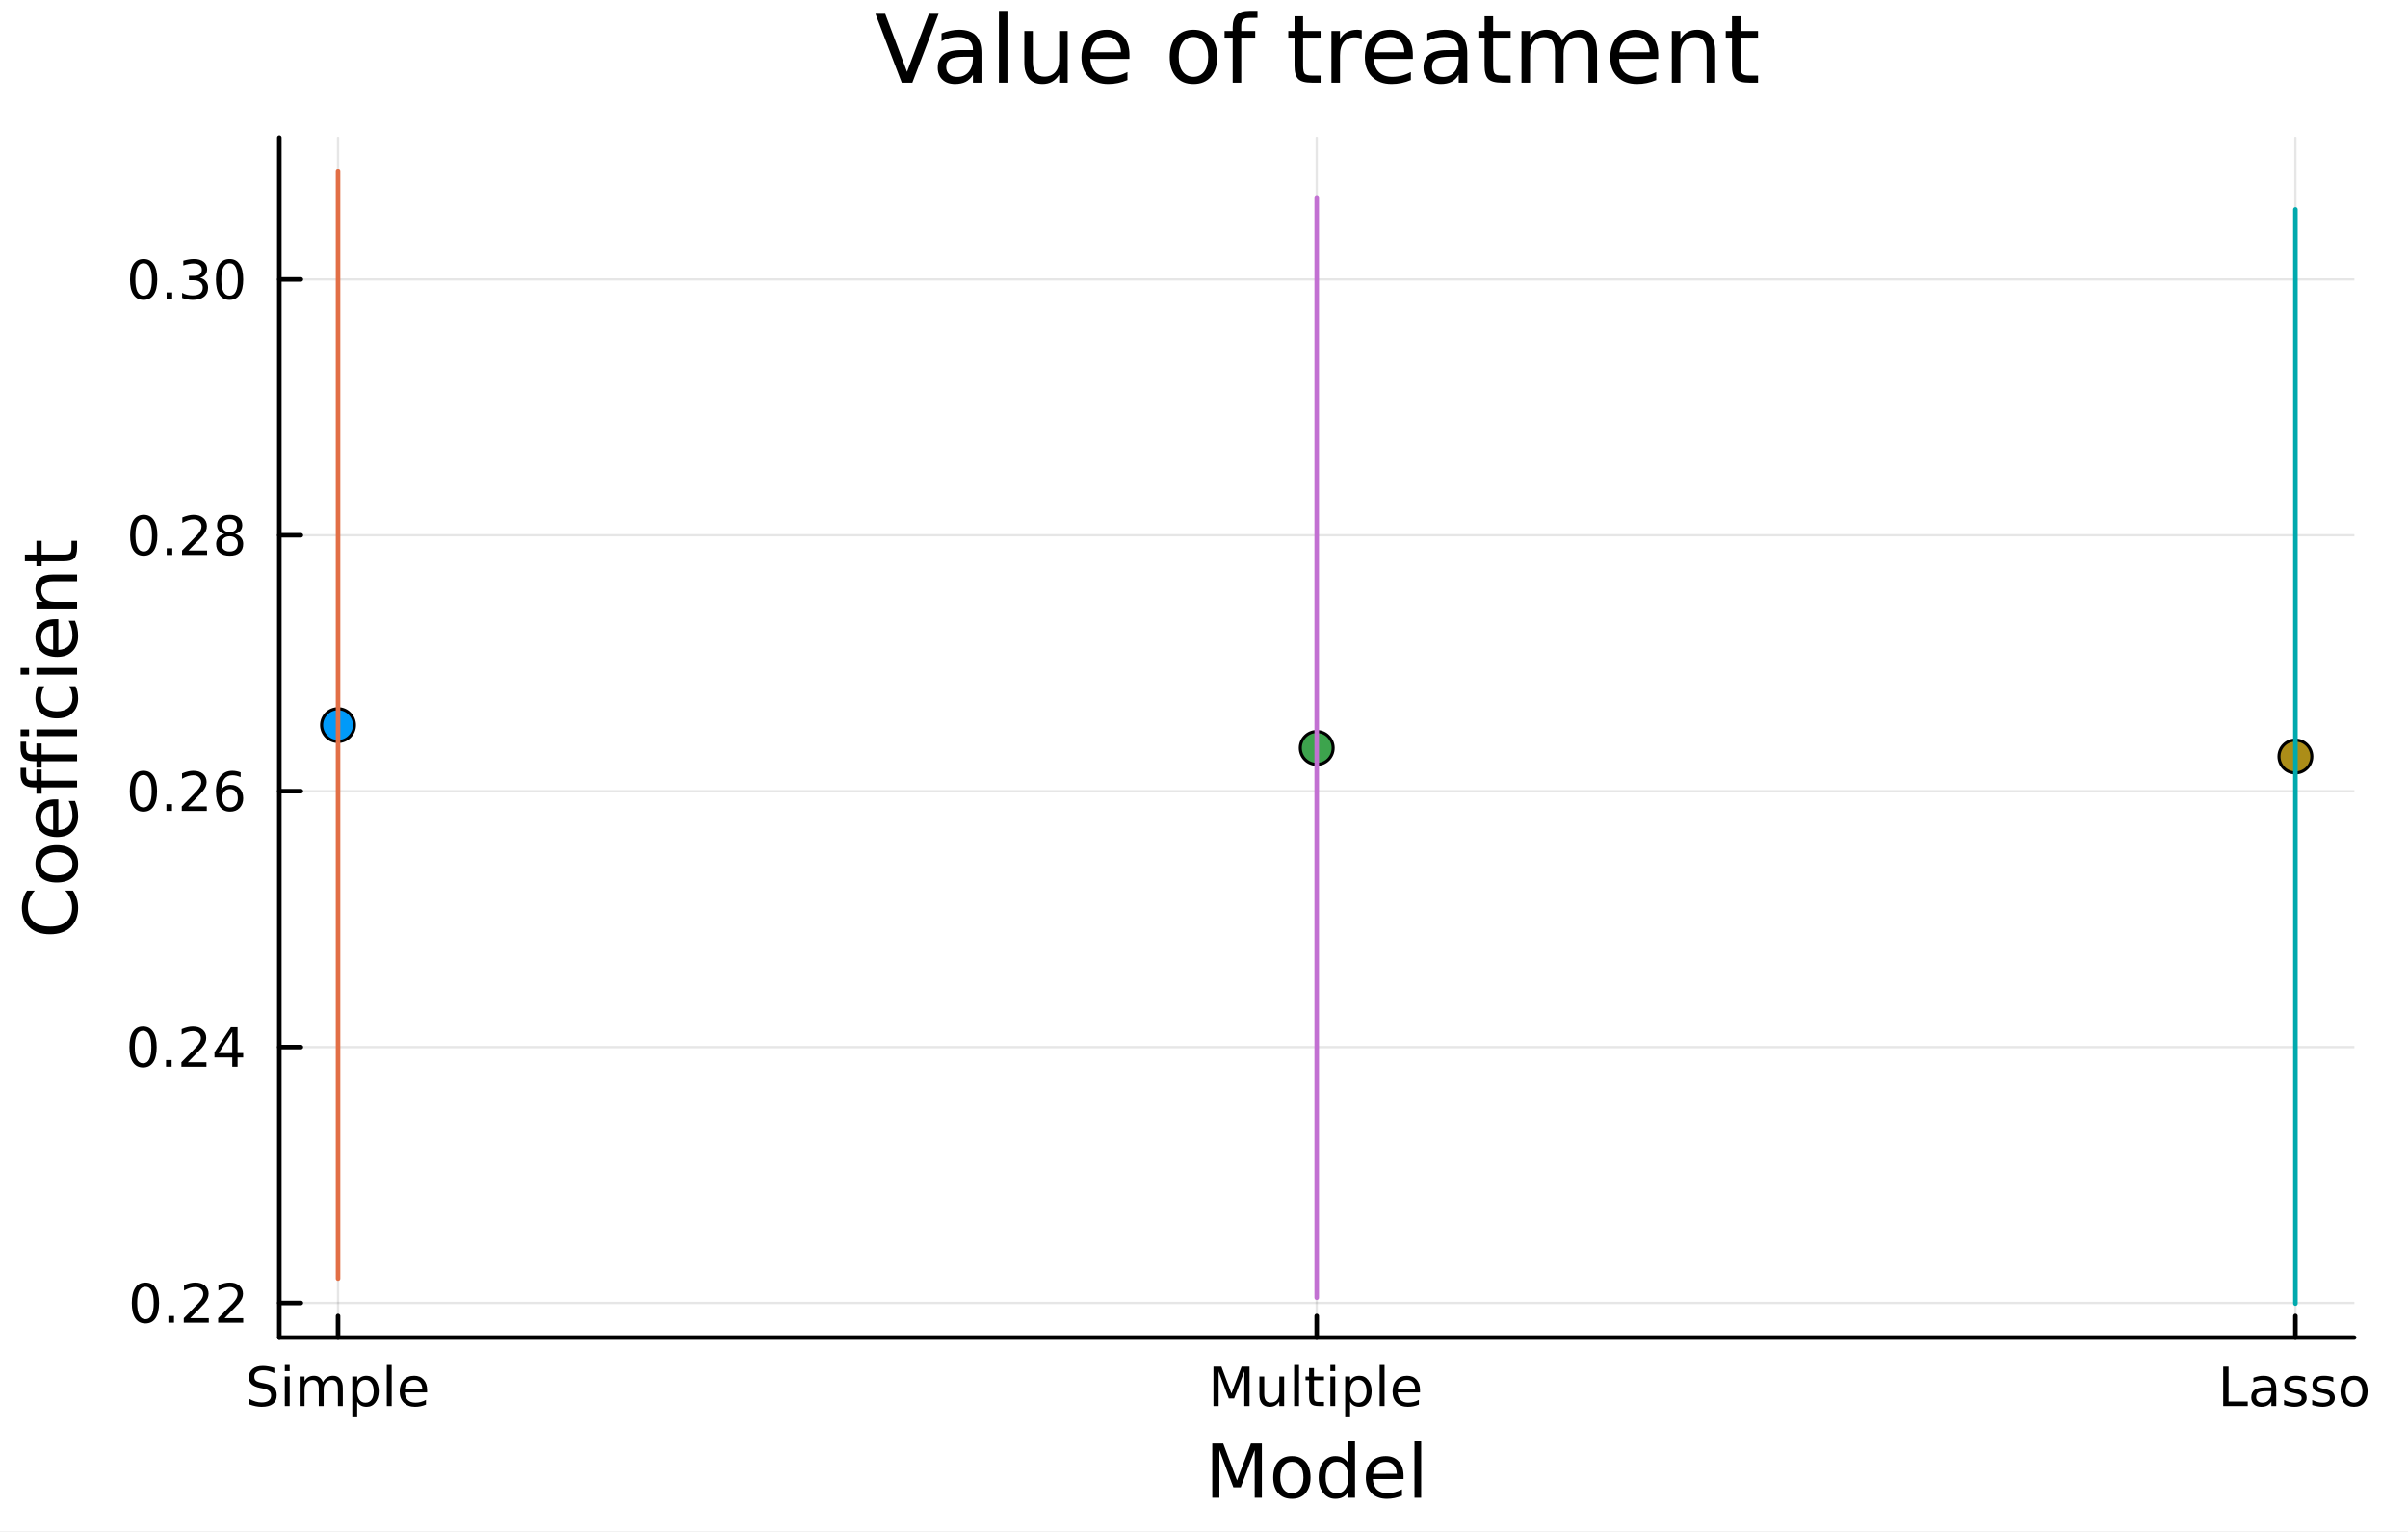 <?xml version="1.0" encoding="utf-8"?>
<svg xmlns="http://www.w3.org/2000/svg" xmlns:xlink="http://www.w3.org/1999/xlink" width="528" height="336" viewBox="0 0 2112 1344">
<rect x="0" y="0" width="2112" height="1344" fill="#333333" stroke="none"/>
<defs>
  <clipPath id="clip690">
    <rect x="0" y="0" width="2112" height="1344"/>
  </clipPath>
</defs>
<path clip-path="url(#clip690)" d="M0 1344 L2112 1344 L2112 0 L0 0  Z" fill="#ffffff" fill-rule="evenodd" fill-opacity="1"/>
<defs>
  <clipPath id="clip691">
    <rect x="422" y="0" width="1479" height="1344"/>
  </clipPath>
</defs>
<path clip-path="url(#clip690)" d="M244.988 1173.47 L2064.76 1173.47 L2064.76 120.723 L244.988 120.723  Z" fill="#ffffff" fill-rule="evenodd" fill-opacity="1"/>
<defs>
  <clipPath id="clip692">
    <rect x="244" y="120" width="1821" height="1054"/>
  </clipPath>
</defs>
<polyline clip-path="url(#clip692)" style="stroke:#000000; stroke-linecap:round; stroke-linejoin:round; stroke-width:2; stroke-opacity:0.1; fill:none" points="296.491,1173.47 296.491,120.723 "/>
<polyline clip-path="url(#clip692)" style="stroke:#000000; stroke-linecap:round; stroke-linejoin:round; stroke-width:2; stroke-opacity:0.1; fill:none" points="1154.87,1173.47 1154.87,120.723 "/>
<polyline clip-path="url(#clip692)" style="stroke:#000000; stroke-linecap:round; stroke-linejoin:round; stroke-width:2; stroke-opacity:0.1; fill:none" points="2013.25,1173.47 2013.25,120.723 "/>
<polyline clip-path="url(#clip690)" style="stroke:#000000; stroke-linecap:round; stroke-linejoin:round; stroke-width:4; stroke-opacity:1; fill:none" points="244.988,1173.47 2064.76,1173.47 "/>
<polyline clip-path="url(#clip690)" style="stroke:#000000; stroke-linecap:round; stroke-linejoin:round; stroke-width:4; stroke-opacity:1; fill:none" points="296.491,1173.47 296.491,1154.57 "/>
<polyline clip-path="url(#clip690)" style="stroke:#000000; stroke-linecap:round; stroke-linejoin:round; stroke-width:4; stroke-opacity:1; fill:none" points="1154.87,1173.47 1154.87,1154.57 "/>
<polyline clip-path="url(#clip690)" style="stroke:#000000; stroke-linecap:round; stroke-linejoin:round; stroke-width:4; stroke-opacity:1; fill:none" points="2013.25,1173.47 2013.25,1154.57 "/>
<path clip-path="url(#clip690)" d="M240.623 1200.14 L240.623 1204.7 Q237.961 1203.43 235.6 1202.8 Q233.239 1202.18 231.04 1202.18 Q227.221 1202.18 225.137 1203.66 Q223.077 1205.14 223.077 1207.87 Q223.077 1210.16 224.443 1211.34 Q225.832 1212.5 229.674 1213.22 L232.498 1213.8 Q237.73 1214.79 240.207 1217.32 Q242.707 1219.82 242.707 1224.03 Q242.707 1229.05 239.327 1231.65 Q235.97 1234.24 229.466 1234.24 Q227.012 1234.24 224.234 1233.68 Q221.48 1233.13 218.517 1232.04 L218.517 1227.22 Q221.364 1228.82 224.096 1229.63 Q226.827 1230.44 229.466 1230.44 Q233.471 1230.44 235.646 1228.87 Q237.822 1227.29 237.822 1224.38 Q237.822 1221.83 236.248 1220.4 Q234.697 1218.96 231.133 1218.24 L228.285 1217.69 Q223.054 1216.65 220.716 1214.42 Q218.378 1212.2 218.378 1208.24 Q218.378 1203.66 221.596 1201.02 Q224.836 1198.38 230.508 1198.38 Q232.938 1198.38 235.461 1198.82 Q237.984 1199.26 240.623 1200.14 Z" fill="#000000" fill-rule="nonzero" fill-opacity="1" /><path clip-path="url(#clip690)" d="M249.813 1207.64 L254.072 1207.64 L254.072 1233.57 L249.813 1233.57 L249.813 1207.64 M249.813 1197.55 L254.072 1197.55 L254.072 1202.94 L249.813 1202.94 L249.813 1197.55 Z" fill="#000000" fill-rule="nonzero" fill-opacity="1" /><path clip-path="url(#clip690)" d="M283.169 1212.62 Q284.767 1209.75 286.989 1208.38 Q289.211 1207.02 292.22 1207.02 Q296.271 1207.02 298.47 1209.86 Q300.669 1212.69 300.669 1217.92 L300.669 1233.57 L296.387 1233.57 L296.387 1218.06 Q296.387 1214.33 295.067 1212.53 Q293.748 1210.72 291.04 1210.72 Q287.729 1210.72 285.808 1212.92 Q283.887 1215.12 283.887 1218.91 L283.887 1233.57 L279.605 1233.57 L279.605 1218.06 Q279.605 1214.31 278.285 1212.53 Q276.966 1210.72 274.211 1210.72 Q270.947 1210.72 269.026 1212.94 Q267.105 1215.14 267.105 1218.91 L267.105 1233.57 L262.822 1233.57 L262.822 1207.64 L267.105 1207.64 L267.105 1211.67 Q268.563 1209.28 270.6 1208.15 Q272.637 1207.02 275.438 1207.02 Q278.262 1207.02 280.23 1208.45 Q282.22 1209.89 283.169 1212.62 Z" fill="#000000" fill-rule="nonzero" fill-opacity="1" /><path clip-path="url(#clip690)" d="M313.285 1229.68 L313.285 1243.43 L309.003 1243.43 L309.003 1207.64 L313.285 1207.64 L313.285 1211.58 Q314.627 1209.26 316.665 1208.15 Q318.725 1207.02 321.572 1207.02 Q326.294 1207.02 329.234 1210.77 Q332.197 1214.52 332.197 1220.63 Q332.197 1226.74 329.234 1230.49 Q326.294 1234.24 321.572 1234.24 Q318.725 1234.24 316.665 1233.13 Q314.627 1231.99 313.285 1229.68 M327.776 1220.63 Q327.776 1215.93 325.831 1213.27 Q323.91 1210.58 320.53 1210.58 Q317.151 1210.58 315.206 1213.27 Q313.285 1215.93 313.285 1220.63 Q313.285 1225.33 315.206 1228.01 Q317.151 1230.67 320.53 1230.67 Q323.91 1230.67 325.831 1228.01 Q327.776 1225.33 327.776 1220.63 Z" fill="#000000" fill-rule="nonzero" fill-opacity="1" /><path clip-path="url(#clip690)" d="M339.257 1197.55 L343.516 1197.55 L343.516 1233.57 L339.257 1233.57 L339.257 1197.55 Z" fill="#000000" fill-rule="nonzero" fill-opacity="1" /><path clip-path="url(#clip690)" d="M374.604 1219.54 L374.604 1221.62 L355.021 1221.62 Q355.299 1226.02 357.66 1228.34 Q360.044 1230.63 364.28 1230.63 Q366.734 1230.63 369.025 1230.03 Q371.34 1229.42 373.609 1228.22 L373.609 1232.25 Q371.317 1233.22 368.91 1233.73 Q366.502 1234.24 364.025 1234.24 Q357.822 1234.24 354.187 1230.63 Q350.576 1227.02 350.576 1220.86 Q350.576 1214.49 354.002 1210.77 Q357.451 1207.02 363.285 1207.02 Q368.516 1207.02 371.548 1210.4 Q374.604 1213.75 374.604 1219.54 M370.345 1218.29 Q370.298 1214.79 368.377 1212.71 Q366.479 1210.63 363.331 1210.63 Q359.766 1210.63 357.613 1212.64 Q355.484 1214.65 355.16 1218.31 L370.345 1218.29 Z" fill="#000000" fill-rule="nonzero" fill-opacity="1" /><path clip-path="url(#clip690)" d="M1064.31 1199.01 L1071.27 1199.01 L1080.09 1222.53 L1088.96 1199.01 L1095.93 1199.01 L1095.93 1233.57 L1091.37 1233.57 L1091.37 1203.22 L1082.45 1226.92 L1077.75 1226.92 L1068.84 1203.22 L1068.84 1233.57 L1064.31 1233.57 L1064.31 1199.01 Z" fill="#000000" fill-rule="nonzero" fill-opacity="1" /><path clip-path="url(#clip690)" d="M1104.58 1223.34 L1104.58 1207.64 L1108.84 1207.64 L1108.84 1223.17 Q1108.84 1226.85 1110.28 1228.71 Q1111.71 1230.53 1114.58 1230.53 Q1118.03 1230.53 1120.02 1228.34 Q1122.04 1226.14 1122.04 1222.34 L1122.04 1207.64 L1126.3 1207.64 L1126.3 1233.57 L1122.04 1233.57 L1122.04 1229.59 Q1120.49 1231.95 1118.43 1233.1 Q1116.39 1234.24 1113.68 1234.24 Q1109.21 1234.24 1106.9 1231.46 Q1104.58 1228.68 1104.58 1223.34 M1115.3 1207.02 L1115.3 1207.02 Z" fill="#000000" fill-rule="nonzero" fill-opacity="1" /><path clip-path="url(#clip690)" d="M1135.07 1197.55 L1139.33 1197.55 L1139.33 1233.57 L1135.07 1233.57 L1135.07 1197.55 Z" fill="#000000" fill-rule="nonzero" fill-opacity="1" /><path clip-path="url(#clip690)" d="M1152.45 1200.28 L1152.45 1207.64 L1161.23 1207.64 L1161.23 1210.95 L1152.45 1210.95 L1152.45 1225.03 Q1152.45 1228.2 1153.31 1229.1 Q1154.19 1230 1156.85 1230 L1161.23 1230 L1161.23 1233.57 L1156.85 1233.57 Q1151.92 1233.57 1150.05 1231.74 Q1148.17 1229.89 1148.17 1225.03 L1148.17 1210.95 L1145.05 1210.95 L1145.05 1207.64 L1148.17 1207.64 L1148.17 1200.28 L1152.45 1200.28 Z" fill="#000000" fill-rule="nonzero" fill-opacity="1" /><path clip-path="url(#clip690)" d="M1166.83 1207.64 L1171.09 1207.64 L1171.09 1233.57 L1166.83 1233.57 L1166.83 1207.64 M1166.83 1197.55 L1171.09 1197.55 L1171.09 1202.94 L1166.83 1202.94 L1166.83 1197.55 Z" fill="#000000" fill-rule="nonzero" fill-opacity="1" /><path clip-path="url(#clip690)" d="M1184.12 1229.68 L1184.12 1243.43 L1179.84 1243.43 L1179.84 1207.64 L1184.12 1207.64 L1184.12 1211.58 Q1185.46 1209.26 1187.5 1208.15 Q1189.56 1207.02 1192.41 1207.02 Q1197.13 1207.02 1200.07 1210.77 Q1203.03 1214.52 1203.03 1220.63 Q1203.03 1226.74 1200.07 1230.49 Q1197.13 1234.24 1192.41 1234.24 Q1189.56 1234.24 1187.5 1233.13 Q1185.46 1231.99 1184.12 1229.68 M1198.61 1220.63 Q1198.61 1215.93 1196.67 1213.27 Q1194.74 1210.58 1191.36 1210.58 Q1187.99 1210.58 1186.04 1213.27 Q1184.12 1215.93 1184.12 1220.63 Q1184.12 1225.33 1186.04 1228.01 Q1187.99 1230.67 1191.36 1230.67 Q1194.74 1230.67 1196.67 1228.01 Q1198.61 1225.33 1198.61 1220.63 Z" fill="#000000" fill-rule="nonzero" fill-opacity="1" /><path clip-path="url(#clip690)" d="M1210.09 1197.55 L1214.35 1197.55 L1214.35 1233.57 L1210.09 1233.57 L1210.09 1197.55 Z" fill="#000000" fill-rule="nonzero" fill-opacity="1" /><path clip-path="url(#clip690)" d="M1245.44 1219.54 L1245.44 1221.62 L1225.86 1221.62 Q1226.13 1226.02 1228.49 1228.34 Q1230.88 1230.63 1235.11 1230.63 Q1237.57 1230.63 1239.86 1230.03 Q1242.17 1229.42 1244.44 1228.22 L1244.44 1232.25 Q1242.15 1233.22 1239.74 1233.73 Q1237.34 1234.24 1234.86 1234.24 Q1228.66 1234.24 1225.02 1230.63 Q1221.41 1227.02 1221.41 1220.86 Q1221.41 1214.49 1224.84 1210.77 Q1228.29 1207.02 1234.12 1207.02 Q1239.35 1207.02 1242.38 1210.4 Q1245.44 1213.75 1245.44 1219.54 M1241.18 1218.29 Q1241.13 1214.79 1239.21 1212.71 Q1237.31 1210.63 1234.17 1210.63 Q1230.6 1210.63 1228.45 1212.64 Q1226.32 1214.65 1225.99 1218.31 L1241.18 1218.29 Z" fill="#000000" fill-rule="nonzero" fill-opacity="1" /><path clip-path="url(#clip690)" d="M1949.94 1199.01 L1954.62 1199.01 L1954.62 1229.63 L1971.45 1229.63 L1971.45 1233.57 L1949.94 1233.57 L1949.94 1199.01 Z" fill="#000000" fill-rule="nonzero" fill-opacity="1" /><path clip-path="url(#clip690)" d="M1987.95 1220.53 Q1982.79 1220.53 1980.8 1221.71 Q1978.81 1222.9 1978.81 1225.74 Q1978.81 1228.01 1980.29 1229.35 Q1981.79 1230.67 1984.36 1230.67 Q1987.91 1230.67 1990.04 1228.17 Q1992.19 1225.65 1992.19 1221.48 L1992.19 1220.53 L1987.95 1220.53 M1996.45 1218.78 L1996.45 1233.57 L1992.19 1233.57 L1992.19 1229.63 Q1990.73 1231.99 1988.55 1233.13 Q1986.38 1234.24 1983.23 1234.24 Q1979.25 1234.24 1976.89 1232.02 Q1974.55 1229.77 1974.55 1226.02 Q1974.55 1221.65 1977.47 1219.42 Q1980.41 1217.2 1986.22 1217.2 L1992.19 1217.2 L1992.19 1216.78 Q1992.19 1213.84 1990.24 1212.25 Q1988.32 1210.63 1984.83 1210.63 Q1982.61 1210.63 1980.5 1211.16 Q1978.39 1211.69 1976.45 1212.76 L1976.45 1208.82 Q1978.79 1207.92 1980.98 1207.48 Q1983.18 1207.02 1985.27 1207.02 Q1990.89 1207.02 1993.67 1209.93 Q1996.45 1212.85 1996.45 1218.78 Z" fill="#000000" fill-rule="nonzero" fill-opacity="1" /><path clip-path="url(#clip690)" d="M2021.75 1208.4 L2021.75 1212.43 Q2019.94 1211.51 2018 1211.04 Q2016.05 1210.58 2013.97 1210.58 Q2010.8 1210.58 2009.2 1211.55 Q2007.63 1212.53 2007.63 1214.47 Q2007.63 1215.95 2008.76 1216.81 Q2009.9 1217.64 2013.32 1218.4 L2014.78 1218.73 Q2019.32 1219.7 2021.22 1221.48 Q2023.14 1223.24 2023.14 1226.41 Q2023.14 1230.03 2020.27 1232.13 Q2017.42 1234.24 2012.42 1234.24 Q2010.34 1234.24 2008.07 1233.82 Q2005.82 1233.43 2003.32 1232.62 L2003.32 1228.22 Q2005.68 1229.45 2007.98 1230.07 Q2010.27 1230.67 2012.51 1230.67 Q2015.52 1230.67 2017.14 1229.65 Q2018.76 1228.61 2018.76 1226.74 Q2018.76 1225 2017.58 1224.08 Q2016.42 1223.15 2012.47 1222.29 L2010.98 1221.95 Q2007.03 1221.11 2005.27 1219.4 Q2003.51 1217.66 2003.51 1214.65 Q2003.51 1211 2006.1 1209.01 Q2008.69 1207.02 2013.46 1207.02 Q2015.82 1207.02 2017.91 1207.36 Q2019.99 1207.71 2021.75 1208.4 Z" fill="#000000" fill-rule="nonzero" fill-opacity="1" /><path clip-path="url(#clip690)" d="M2046.45 1208.4 L2046.45 1212.43 Q2044.64 1211.51 2042.7 1211.04 Q2040.75 1210.58 2038.67 1210.58 Q2035.5 1210.58 2033.9 1211.55 Q2032.33 1212.53 2032.33 1214.47 Q2032.33 1215.95 2033.46 1216.81 Q2034.6 1217.64 2038.02 1218.4 L2039.48 1218.73 Q2044.02 1219.7 2045.91 1221.48 Q2047.84 1223.24 2047.84 1226.41 Q2047.84 1230.03 2044.97 1232.13 Q2042.12 1234.24 2037.12 1234.24 Q2035.04 1234.24 2032.77 1233.82 Q2030.52 1233.43 2028.02 1232.62 L2028.02 1228.22 Q2030.38 1229.45 2032.67 1230.07 Q2034.97 1230.67 2037.21 1230.67 Q2040.22 1230.67 2041.84 1229.65 Q2043.46 1228.61 2043.46 1226.74 Q2043.46 1225 2042.28 1224.08 Q2041.12 1223.15 2037.16 1222.29 L2035.68 1221.95 Q2031.73 1221.11 2029.97 1219.4 Q2028.21 1217.66 2028.21 1214.65 Q2028.21 1211 2030.8 1209.01 Q2033.39 1207.02 2038.16 1207.02 Q2040.52 1207.02 2042.6 1207.36 Q2044.69 1207.71 2046.45 1208.4 Z" fill="#000000" fill-rule="nonzero" fill-opacity="1" /><path clip-path="url(#clip690)" d="M2064.66 1210.63 Q2061.24 1210.63 2059.25 1213.31 Q2057.26 1215.97 2057.26 1220.63 Q2057.26 1225.28 2059.23 1227.96 Q2061.22 1230.63 2064.66 1230.63 Q2068.07 1230.63 2070.06 1227.94 Q2072.05 1225.26 2072.05 1220.63 Q2072.05 1216.02 2070.06 1213.34 Q2068.07 1210.63 2064.66 1210.63 M2064.66 1207.02 Q2070.22 1207.02 2073.39 1210.63 Q2076.56 1214.24 2076.56 1220.63 Q2076.56 1226.99 2073.39 1230.63 Q2070.22 1234.24 2064.66 1234.24 Q2059.09 1234.24 2055.91 1230.63 Q2052.77 1226.99 2052.77 1220.63 Q2052.77 1214.24 2055.91 1210.63 Q2059.09 1207.02 2064.66 1207.02 Z" fill="#000000" fill-rule="nonzero" fill-opacity="1" /><path clip-path="url(#clip690)" d="M1063.27 1266.49 L1072.85 1266.49 L1084.98 1298.83 L1097.17 1266.49 L1106.75 1266.49 L1106.75 1314.01 L1100.48 1314.01 L1100.48 1272.29 L1088.22 1304.88 L1081.76 1304.88 L1069.51 1272.29 L1069.51 1314.01 L1063.27 1314.01 L1063.27 1266.49 Z" fill="#000000" fill-rule="nonzero" fill-opacity="1" /><path clip-path="url(#clip690)" d="M1133.07 1282.47 Q1128.36 1282.47 1125.62 1286.16 Q1122.88 1289.83 1122.88 1296.22 Q1122.88 1302.62 1125.59 1306.31 Q1128.33 1309.97 1133.07 1309.97 Q1137.75 1309.97 1140.49 1306.28 Q1143.22 1302.59 1143.22 1296.22 Q1143.22 1289.89 1140.49 1286.2 Q1137.75 1282.47 1133.07 1282.47 M1133.07 1277.51 Q1140.71 1277.51 1145.07 1282.47 Q1149.43 1287.44 1149.43 1296.22 Q1149.43 1304.98 1145.07 1309.97 Q1140.71 1314.94 1133.07 1314.94 Q1125.4 1314.94 1121.04 1309.97 Q1116.71 1304.98 1116.71 1296.22 Q1116.71 1287.44 1121.04 1282.47 Q1125.4 1277.51 1133.07 1277.51 Z" fill="#000000" fill-rule="nonzero" fill-opacity="1" /><path clip-path="url(#clip690)" d="M1182.59 1283.78 L1182.59 1264.49 L1188.45 1264.49 L1188.45 1314.01 L1182.59 1314.01 L1182.59 1308.67 Q1180.75 1311.85 1177.92 1313.41 Q1175.11 1314.94 1171.17 1314.94 Q1164.71 1314.94 1160.63 1309.78 Q1156.59 1304.63 1156.59 1296.22 Q1156.59 1287.82 1160.63 1282.66 Q1164.71 1277.51 1171.17 1277.51 Q1175.11 1277.51 1177.92 1279.07 Q1180.75 1280.59 1182.59 1283.78 M1162.64 1296.22 Q1162.64 1302.68 1165.28 1306.38 Q1167.95 1310.04 1172.6 1310.04 Q1177.25 1310.04 1179.92 1306.38 Q1182.59 1302.68 1182.59 1296.22 Q1182.59 1289.76 1179.92 1286.1 Q1177.25 1282.41 1172.6 1282.41 Q1167.95 1282.41 1165.28 1286.1 Q1162.64 1289.76 1162.64 1296.22 Z" fill="#000000" fill-rule="nonzero" fill-opacity="1" /><path clip-path="url(#clip690)" d="M1231.01 1294.73 L1231.01 1297.59 L1204.08 1297.59 Q1204.46 1303.64 1207.71 1306.82 Q1210.99 1309.97 1216.81 1309.97 Q1220.18 1309.97 1223.34 1309.14 Q1226.52 1308.32 1229.64 1306.66 L1229.64 1312.2 Q1226.49 1313.54 1223.18 1314.24 Q1219.87 1314.94 1216.46 1314.94 Q1207.93 1314.94 1202.93 1309.97 Q1197.97 1305.01 1197.97 1296.54 Q1197.97 1287.79 1202.68 1282.66 Q1207.42 1277.51 1215.44 1277.51 Q1222.63 1277.51 1226.8 1282.15 Q1231.01 1286.77 1231.01 1294.73 M1225.15 1293.01 Q1225.09 1288.2 1222.44 1285.34 Q1219.83 1282.47 1215.51 1282.47 Q1210.6 1282.47 1207.64 1285.24 Q1204.72 1288.01 1204.27 1293.04 L1225.15 1293.01 Z" fill="#000000" fill-rule="nonzero" fill-opacity="1" /><path clip-path="url(#clip690)" d="M1240.62 1264.49 L1246.47 1264.49 L1246.47 1314.01 L1240.62 1314.01 L1240.62 1264.49 Z" fill="#000000" fill-rule="nonzero" fill-opacity="1" /><polyline clip-path="url(#clip692)" style="stroke:#000000; stroke-linecap:round; stroke-linejoin:round; stroke-width:2; stroke-opacity:0.1; fill:none" points="244.988,1143.13 2064.76,1143.13 "/>
<polyline clip-path="url(#clip692)" style="stroke:#000000; stroke-linecap:round; stroke-linejoin:round; stroke-width:2; stroke-opacity:0.1; fill:none" points="244.988,918.63 2064.76,918.63 "/>
<polyline clip-path="url(#clip692)" style="stroke:#000000; stroke-linecap:round; stroke-linejoin:round; stroke-width:2; stroke-opacity:0.1; fill:none" points="244.988,694.13 2064.76,694.13 "/>
<polyline clip-path="url(#clip692)" style="stroke:#000000; stroke-linecap:round; stroke-linejoin:round; stroke-width:2; stroke-opacity:0.1; fill:none" points="244.988,469.63 2064.76,469.63 "/>
<polyline clip-path="url(#clip692)" style="stroke:#000000; stroke-linecap:round; stroke-linejoin:round; stroke-width:2; stroke-opacity:0.1; fill:none" points="244.988,245.13 2064.76,245.13 "/>
<polyline clip-path="url(#clip690)" style="stroke:#000000; stroke-linecap:round; stroke-linejoin:round; stroke-width:4; stroke-opacity:1; fill:none" points="244.988,1173.47 244.988,120.723 "/>
<polyline clip-path="url(#clip690)" style="stroke:#000000; stroke-linecap:round; stroke-linejoin:round; stroke-width:4; stroke-opacity:1; fill:none" points="244.988,1143.13 263.886,1143.13 "/>
<polyline clip-path="url(#clip690)" style="stroke:#000000; stroke-linecap:round; stroke-linejoin:round; stroke-width:4; stroke-opacity:1; fill:none" points="244.988,918.63 263.886,918.63 "/>
<polyline clip-path="url(#clip690)" style="stroke:#000000; stroke-linecap:round; stroke-linejoin:round; stroke-width:4; stroke-opacity:1; fill:none" points="244.988,694.13 263.886,694.13 "/>
<polyline clip-path="url(#clip690)" style="stroke:#000000; stroke-linecap:round; stroke-linejoin:round; stroke-width:4; stroke-opacity:1; fill:none" points="244.988,469.63 263.886,469.63 "/>
<polyline clip-path="url(#clip690)" style="stroke:#000000; stroke-linecap:round; stroke-linejoin:round; stroke-width:4; stroke-opacity:1; fill:none" points="244.988,245.13 263.886,245.13 "/>
<path clip-path="url(#clip690)" d="M127.568 1128.93 Q123.957 1128.93 122.128 1132.49 Q120.323 1136.04 120.323 1143.17 Q120.323 1150.27 122.128 1153.84 Q123.957 1157.38 127.568 1157.38 Q131.202 1157.38 133.008 1153.84 Q134.836 1150.27 134.836 1143.17 Q134.836 1136.04 133.008 1132.49 Q131.202 1128.93 127.568 1128.93 M127.568 1125.23 Q133.378 1125.23 136.434 1129.83 Q139.512 1134.42 139.512 1143.17 Q139.512 1151.89 136.434 1156.5 Q133.378 1161.08 127.568 1161.08 Q121.758 1161.08 118.679 1156.5 Q115.623 1151.89 115.623 1143.17 Q115.623 1134.42 118.679 1129.83 Q121.758 1125.23 127.568 1125.23 Z" fill="#000000" fill-rule="nonzero" fill-opacity="1" /><path clip-path="url(#clip690)" d="M147.73 1154.53 L152.614 1154.53 L152.614 1160.41 L147.73 1160.41 L147.73 1154.53 Z" fill="#000000" fill-rule="nonzero" fill-opacity="1" /><path clip-path="url(#clip690)" d="M166.827 1156.48 L183.146 1156.48 L183.146 1160.41 L161.202 1160.41 L161.202 1156.48 Q163.864 1153.72 168.447 1149.09 Q173.054 1144.44 174.234 1143.1 Q176.48 1140.57 177.359 1138.84 Q178.262 1137.08 178.262 1135.39 Q178.262 1132.63 176.318 1130.9 Q174.396 1129.16 171.294 1129.16 Q169.095 1129.16 166.642 1129.92 Q164.211 1130.69 161.433 1132.24 L161.433 1127.52 Q164.257 1126.38 166.711 1125.8 Q169.165 1125.23 171.202 1125.23 Q176.572 1125.23 179.767 1127.91 Q182.961 1130.6 182.961 1135.09 Q182.961 1137.22 182.151 1139.14 Q181.364 1141.04 179.257 1143.63 Q178.679 1144.3 175.577 1147.52 Q172.475 1150.71 166.827 1156.48 Z" fill="#000000" fill-rule="nonzero" fill-opacity="1" /><path clip-path="url(#clip690)" d="M196.989 1156.48 L213.308 1156.48 L213.308 1160.41 L191.364 1160.41 L191.364 1156.48 Q194.026 1153.72 198.609 1149.09 Q203.216 1144.44 204.396 1143.1 Q206.642 1140.57 207.521 1138.84 Q208.424 1137.08 208.424 1135.39 Q208.424 1132.63 206.479 1130.9 Q204.558 1129.16 201.456 1129.16 Q199.257 1129.16 196.804 1129.92 Q194.373 1130.69 191.595 1132.24 L191.595 1127.52 Q194.419 1126.38 196.873 1125.8 Q199.327 1125.23 201.364 1125.23 Q206.734 1125.23 209.929 1127.91 Q213.123 1130.6 213.123 1135.09 Q213.123 1137.22 212.313 1139.14 Q211.526 1141.04 209.419 1143.63 Q208.841 1144.3 205.739 1147.52 Q202.637 1150.71 196.989 1156.48 Z" fill="#000000" fill-rule="nonzero" fill-opacity="1" /><path clip-path="url(#clip690)" d="M125.485 904.429 Q121.873 904.429 120.045 907.994 Q118.239 911.535 118.239 918.665 Q118.239 925.771 120.045 929.336 Q121.873 932.878 125.485 932.878 Q129.119 932.878 130.924 929.336 Q132.753 925.771 132.753 918.665 Q132.753 911.535 130.924 907.994 Q129.119 904.429 125.485 904.429 M125.485 900.725 Q131.295 900.725 134.35 905.332 Q137.429 909.915 137.429 918.665 Q137.429 927.392 134.35 931.998 Q131.295 936.582 125.485 936.582 Q119.674 936.582 116.596 931.998 Q113.54 927.392 113.54 918.665 Q113.54 909.915 116.596 905.332 Q119.674 900.725 125.485 900.725 Z" fill="#000000" fill-rule="nonzero" fill-opacity="1" /><path clip-path="url(#clip690)" d="M145.646 930.031 L150.531 930.031 L150.531 935.91 L145.646 935.91 L145.646 930.031 Z" fill="#000000" fill-rule="nonzero" fill-opacity="1" /><path clip-path="url(#clip690)" d="M164.744 931.975 L181.063 931.975 L181.063 935.91 L159.119 935.91 L159.119 931.975 Q161.781 929.221 166.364 924.591 Q170.97 919.938 172.151 918.596 Q174.396 916.072 175.276 914.336 Q176.179 912.577 176.179 910.887 Q176.179 908.133 174.234 906.397 Q172.313 904.661 169.211 904.661 Q167.012 904.661 164.558 905.424 Q162.128 906.188 159.35 907.739 L159.35 903.017 Q162.174 901.883 164.628 901.304 Q167.082 900.725 169.119 900.725 Q174.489 900.725 177.683 903.411 Q180.878 906.096 180.878 910.586 Q180.878 912.716 180.068 914.637 Q179.281 916.535 177.174 919.128 Q176.595 919.799 173.494 923.017 Q170.392 926.211 164.744 931.975 Z" fill="#000000" fill-rule="nonzero" fill-opacity="1" /><path clip-path="url(#clip690)" d="M203.725 905.424 L191.919 923.873 L203.725 923.873 L203.725 905.424 M202.498 901.35 L208.378 901.35 L208.378 923.873 L213.308 923.873 L213.308 927.762 L208.378 927.762 L208.378 935.91 L203.725 935.91 L203.725 927.762 L188.123 927.762 L188.123 923.248 L202.498 901.35 Z" fill="#000000" fill-rule="nonzero" fill-opacity="1" /><path clip-path="url(#clip690)" d="M125.809 679.929 Q122.198 679.929 120.369 683.494 Q118.563 687.035 118.563 694.165 Q118.563 701.271 120.369 704.836 Q122.198 708.378 125.809 708.378 Q129.443 708.378 131.248 704.836 Q133.077 701.271 133.077 694.165 Q133.077 687.035 131.248 683.494 Q129.443 679.929 125.809 679.929 M125.809 676.225 Q131.619 676.225 134.674 680.832 Q137.753 685.415 137.753 694.165 Q137.753 702.892 134.674 707.498 Q131.619 712.081 125.809 712.081 Q119.998 712.081 116.92 707.498 Q113.864 702.892 113.864 694.165 Q113.864 685.415 116.92 680.832 Q119.998 676.225 125.809 676.225 Z" fill="#000000" fill-rule="nonzero" fill-opacity="1" /><path clip-path="url(#clip690)" d="M145.971 705.531 L150.855 705.531 L150.855 711.41 L145.971 711.41 L145.971 705.531 Z" fill="#000000" fill-rule="nonzero" fill-opacity="1" /><path clip-path="url(#clip690)" d="M165.068 707.475 L181.387 707.475 L181.387 711.41 L159.443 711.41 L159.443 707.475 Q162.105 704.72 166.688 700.091 Q171.294 695.438 172.475 694.095 Q174.72 691.572 175.6 689.836 Q176.503 688.077 176.503 686.387 Q176.503 683.632 174.558 681.896 Q172.637 680.16 169.535 680.16 Q167.336 680.16 164.882 680.924 Q162.452 681.688 159.674 683.239 L159.674 678.517 Q162.498 677.383 164.952 676.804 Q167.406 676.225 169.443 676.225 Q174.813 676.225 178.007 678.91 Q181.202 681.595 181.202 686.086 Q181.202 688.216 180.392 690.137 Q179.605 692.035 177.498 694.628 Q176.919 695.299 173.818 698.517 Q170.716 701.711 165.068 707.475 Z" fill="#000000" fill-rule="nonzero" fill-opacity="1" /><path clip-path="url(#clip690)" d="M201.78 692.267 Q198.632 692.267 196.78 694.419 Q194.952 696.572 194.952 700.322 Q194.952 704.049 196.78 706.225 Q198.632 708.378 201.78 708.378 Q204.929 708.378 206.757 706.225 Q208.609 704.049 208.609 700.322 Q208.609 696.572 206.757 694.419 Q204.929 692.267 201.78 692.267 M211.063 677.614 L211.063 681.873 Q209.304 681.04 207.498 680.6 Q205.716 680.16 203.956 680.16 Q199.327 680.16 196.873 683.285 Q194.443 686.41 194.095 692.73 Q195.461 690.716 197.521 689.651 Q199.581 688.563 202.058 688.563 Q207.267 688.563 210.276 691.734 Q213.308 694.882 213.308 700.322 Q213.308 705.646 210.16 708.864 Q207.012 712.081 201.78 712.081 Q195.785 712.081 192.614 707.498 Q189.443 702.892 189.443 694.165 Q189.443 685.97 193.331 681.109 Q197.22 676.225 203.771 676.225 Q205.53 676.225 207.313 676.572 Q209.118 676.92 211.063 677.614 Z" fill="#000000" fill-rule="nonzero" fill-opacity="1" /><path clip-path="url(#clip690)" d="M126.063 455.429 Q122.452 455.429 120.623 458.993 Q118.818 462.535 118.818 469.665 Q118.818 476.771 120.623 480.336 Q122.452 483.878 126.063 483.878 Q129.697 483.878 131.503 480.336 Q133.332 476.771 133.332 469.665 Q133.332 462.535 131.503 458.993 Q129.697 455.429 126.063 455.429 M126.063 451.725 Q131.873 451.725 134.929 456.331 Q138.008 460.915 138.008 469.665 Q138.008 478.391 134.929 482.998 Q131.873 487.581 126.063 487.581 Q120.253 487.581 117.174 482.998 Q114.119 478.391 114.119 469.665 Q114.119 460.915 117.174 456.331 Q120.253 451.725 126.063 451.725 Z" fill="#000000" fill-rule="nonzero" fill-opacity="1" /><path clip-path="url(#clip690)" d="M146.225 481.03 L151.109 481.03 L151.109 486.91 L146.225 486.91 L146.225 481.03 Z" fill="#000000" fill-rule="nonzero" fill-opacity="1" /><path clip-path="url(#clip690)" d="M165.322 482.975 L181.642 482.975 L181.642 486.91 L159.697 486.91 L159.697 482.975 Q162.359 480.22 166.943 475.591 Q171.549 470.938 172.73 469.595 Q174.975 467.072 175.855 465.336 Q176.757 463.577 176.757 461.887 Q176.757 459.132 174.813 457.396 Q172.892 455.66 169.79 455.66 Q167.591 455.66 165.137 456.424 Q162.707 457.188 159.929 458.739 L159.929 454.017 Q162.753 452.882 165.207 452.304 Q167.66 451.725 169.697 451.725 Q175.068 451.725 178.262 454.41 Q181.456 457.095 181.456 461.586 Q181.456 463.716 180.646 465.637 Q179.859 467.535 177.753 470.128 Q177.174 470.799 174.072 474.016 Q170.97 477.211 165.322 482.975 Z" fill="#000000" fill-rule="nonzero" fill-opacity="1" /><path clip-path="url(#clip690)" d="M201.456 470.498 Q198.123 470.498 196.202 472.28 Q194.304 474.063 194.304 477.188 Q194.304 480.313 196.202 482.095 Q198.123 483.878 201.456 483.878 Q204.79 483.878 206.711 482.095 Q208.632 480.29 208.632 477.188 Q208.632 474.063 206.711 472.28 Q204.813 470.498 201.456 470.498 M196.78 468.507 Q193.771 467.766 192.081 465.706 Q190.415 463.646 190.415 460.683 Q190.415 456.54 193.355 454.132 Q196.317 451.725 201.456 451.725 Q206.618 451.725 209.558 454.132 Q212.498 456.54 212.498 460.683 Q212.498 463.646 210.808 465.706 Q209.141 467.766 206.155 468.507 Q209.535 469.294 211.41 471.586 Q213.308 473.878 213.308 477.188 Q213.308 482.211 210.229 484.896 Q207.174 487.581 201.456 487.581 Q195.739 487.581 192.66 484.896 Q189.605 482.211 189.605 477.188 Q189.605 473.878 191.503 471.586 Q193.401 469.294 196.78 468.507 M195.067 461.123 Q195.067 463.808 196.734 465.313 Q198.424 466.817 201.456 466.817 Q204.466 466.817 206.155 465.313 Q207.868 463.808 207.868 461.123 Q207.868 458.438 206.155 456.933 Q204.466 455.429 201.456 455.429 Q198.424 455.429 196.734 456.933 Q195.067 458.438 195.067 461.123 Z" fill="#000000" fill-rule="nonzero" fill-opacity="1" /><path clip-path="url(#clip690)" d="M125.971 230.928 Q122.36 230.928 120.531 234.493 Q118.725 238.035 118.725 245.164 Q118.725 252.271 120.531 255.836 Q122.36 259.377 125.971 259.377 Q129.605 259.377 131.41 255.836 Q133.239 252.271 133.239 245.164 Q133.239 238.035 131.41 234.493 Q129.605 230.928 125.971 230.928 M125.971 227.225 Q131.781 227.225 134.836 231.831 Q137.915 236.414 137.915 245.164 Q137.915 253.891 134.836 258.498 Q131.781 263.081 125.971 263.081 Q120.16 263.081 117.082 258.498 Q114.026 253.891 114.026 245.164 Q114.026 236.414 117.082 231.831 Q120.16 227.225 125.971 227.225 Z" fill="#000000" fill-rule="nonzero" fill-opacity="1" /><path clip-path="url(#clip690)" d="M146.133 256.53 L151.017 256.53 L151.017 262.41 L146.133 262.41 L146.133 256.53 Z" fill="#000000" fill-rule="nonzero" fill-opacity="1" /><path clip-path="url(#clip690)" d="M175.369 243.776 Q178.725 244.493 180.6 246.762 Q182.498 249.03 182.498 252.363 Q182.498 257.479 178.98 260.28 Q175.461 263.081 168.98 263.081 Q166.804 263.081 164.489 262.641 Q162.197 262.225 159.744 261.368 L159.744 256.854 Q161.688 257.988 164.003 258.567 Q166.318 259.146 168.841 259.146 Q173.239 259.146 175.531 257.41 Q177.845 255.674 177.845 252.363 Q177.845 249.308 175.693 247.595 Q173.563 245.859 169.744 245.859 L165.716 245.859 L165.716 242.016 L169.929 242.016 Q173.378 242.016 175.206 240.651 Q177.035 239.262 177.035 236.669 Q177.035 234.007 175.137 232.595 Q173.262 231.16 169.744 231.16 Q167.822 231.16 165.623 231.577 Q163.424 231.993 160.785 232.873 L160.785 228.706 Q163.447 227.965 165.762 227.595 Q168.1 227.225 170.16 227.225 Q175.484 227.225 178.586 229.655 Q181.688 232.063 181.688 236.183 Q181.688 239.053 180.044 241.044 Q178.401 243.012 175.369 243.776 Z" fill="#000000" fill-rule="nonzero" fill-opacity="1" /><path clip-path="url(#clip690)" d="M201.364 230.928 Q197.753 230.928 195.924 234.493 Q194.118 238.035 194.118 245.164 Q194.118 252.271 195.924 255.836 Q197.753 259.377 201.364 259.377 Q204.998 259.377 206.804 255.836 Q208.632 252.271 208.632 245.164 Q208.632 238.035 206.804 234.493 Q204.998 230.928 201.364 230.928 M201.364 227.225 Q207.174 227.225 210.229 231.831 Q213.308 236.414 213.308 245.164 Q213.308 253.891 210.229 258.498 Q207.174 263.081 201.364 263.081 Q195.554 263.081 192.475 258.498 Q189.419 253.891 189.419 245.164 Q189.419 236.414 192.475 231.831 Q195.554 227.225 201.364 227.225 Z" fill="#000000" fill-rule="nonzero" fill-opacity="1" /><path clip-path="url(#clip690)" d="M23.744 781.381 L30.524 781.381 Q27.5 784.628 26.004 788.32 Q24.508 791.98 24.508 796.118 Q24.508 804.266 29.505 808.595 Q34.471 812.924 43.892 812.924 Q53.281 812.924 58.278 808.595 Q63.244 804.266 63.244 796.118 Q63.244 791.98 61.748 788.32 Q60.252 784.628 57.228 781.381 L63.944 781.381 Q66.236 784.755 67.381 788.543 Q68.527 792.299 68.527 796.5 Q68.527 807.29 61.939 813.496 Q55.318 819.703 43.892 819.703 Q32.434 819.703 25.845 813.496 Q19.225 807.29 19.225 796.5 Q19.225 792.235 20.371 788.479 Q21.485 784.692 23.744 781.381 Z" fill="#000000" fill-rule="nonzero" fill-opacity="1" /><path clip-path="url(#clip690)" d="M36.062 757.892 Q36.062 762.603 39.754 765.34 Q43.414 768.077 49.812 768.077 Q56.209 768.077 59.902 765.372 Q63.562 762.634 63.562 757.892 Q63.562 753.213 59.87 750.476 Q56.178 747.739 49.812 747.739 Q43.478 747.739 39.786 750.476 Q36.062 753.213 36.062 757.892 M31.097 757.892 Q31.097 750.253 36.062 745.893 Q41.027 741.532 49.812 741.532 Q58.565 741.532 63.562 745.893 Q68.527 750.253 68.527 757.892 Q68.527 765.563 63.562 769.923 Q58.565 774.252 49.812 774.252 Q41.027 774.252 36.062 769.923 Q31.097 765.563 31.097 757.892 Z" fill="#000000" fill-rule="nonzero" fill-opacity="1" /><path clip-path="url(#clip690)" d="M48.316 701.333 L51.181 701.333 L51.181 728.26 Q57.228 727.878 60.411 724.631 Q63.562 721.353 63.562 715.528 Q63.562 712.154 62.734 709.003 Q61.907 705.821 60.252 702.701 L65.79 702.701 Q67.127 705.852 67.827 709.163 Q68.527 712.473 68.527 715.878 Q68.527 724.408 63.562 729.405 Q58.597 734.371 50.13 734.371 Q41.377 734.371 36.253 729.66 Q31.097 724.918 31.097 716.897 Q31.097 709.704 35.744 705.534 Q40.359 701.333 48.316 701.333 M46.597 707.189 Q41.791 707.253 38.927 709.895 Q36.062 712.505 36.062 716.833 Q36.062 721.735 38.831 724.695 Q41.6 727.623 46.629 728.069 L46.597 707.189 Z" fill="#000000" fill-rule="nonzero" fill-opacity="1" /><path clip-path="url(#clip690)" d="M18.079 673.674 L22.949 673.674 L22.949 679.276 Q22.949 682.427 24.222 683.668 Q25.495 684.877 28.805 684.877 L31.956 684.877 L31.956 675.233 L36.508 675.233 L36.508 684.877 L67.604 684.877 L67.604 690.766 L36.508 690.766 L36.508 696.367 L31.956 696.367 L31.956 690.766 L29.474 690.766 Q23.522 690.766 20.816 687.997 Q18.079 685.227 18.079 679.212 L18.079 673.674 Z" fill="#000000" fill-rule="nonzero" fill-opacity="1" /><path clip-path="url(#clip690)" d="M18.079 650.725 L22.949 650.725 L22.949 656.327 Q22.949 659.478 24.222 660.72 Q25.495 661.929 28.805 661.929 L31.956 661.929 L31.956 652.285 L36.508 652.285 L36.508 661.929 L67.604 661.929 L67.604 667.817 L36.508 667.817 L36.508 673.419 L31.956 673.419 L31.956 667.817 L29.474 667.817 Q23.522 667.817 20.816 665.048 Q18.079 662.279 18.079 656.264 L18.079 650.725 Z" fill="#000000" fill-rule="nonzero" fill-opacity="1" /><path clip-path="url(#clip690)" d="M31.956 645.824 L31.956 639.967 L67.604 639.967 L67.604 645.824 L31.956 645.824 M18.079 645.824 L18.079 639.967 L25.495 639.967 L25.495 645.824 L18.079 645.824 Z" fill="#000000" fill-rule="nonzero" fill-opacity="1" /><path clip-path="url(#clip690)" d="M33.325 602.06 L38.799 602.06 Q37.431 604.542 36.762 607.057 Q36.062 609.539 36.062 612.086 Q36.062 617.783 39.691 620.934 Q43.287 624.085 49.812 624.085 Q56.337 624.085 59.965 620.934 Q63.562 617.783 63.562 612.086 Q63.562 609.539 62.894 607.057 Q62.193 604.542 60.825 602.06 L66.236 602.06 Q67.381 604.51 67.954 607.152 Q68.527 609.762 68.527 612.722 Q68.527 620.775 63.466 625.517 Q58.406 630.26 49.812 630.26 Q41.091 630.26 36.094 625.485 Q31.097 620.679 31.097 612.34 Q31.097 609.635 31.67 607.057 Q32.211 604.478 33.325 602.06 Z" fill="#000000" fill-rule="nonzero" fill-opacity="1" /><path clip-path="url(#clip690)" d="M31.956 591.874 L31.956 586.018 L67.604 586.018 L67.604 591.874 L31.956 591.874 M18.079 591.874 L18.079 586.018 L25.495 586.018 L25.495 591.874 L18.079 591.874 Z" fill="#000000" fill-rule="nonzero" fill-opacity="1" /><path clip-path="url(#clip690)" d="M48.316 543.272 L51.181 543.272 L51.181 570.199 Q57.228 569.817 60.411 566.571 Q63.562 563.292 63.562 557.468 Q63.562 554.094 62.734 550.943 Q61.907 547.76 60.252 544.641 L65.79 544.641 Q67.127 547.792 67.827 551.102 Q68.527 554.412 68.527 557.818 Q68.527 566.348 63.562 571.345 Q58.597 576.31 50.13 576.31 Q41.377 576.31 36.253 571.6 Q31.097 566.857 31.097 558.836 Q31.097 551.643 35.744 547.474 Q40.359 543.272 48.316 543.272 M46.597 549.129 Q41.791 549.192 38.927 551.834 Q36.062 554.444 36.062 558.773 Q36.062 563.674 38.831 566.634 Q41.6 569.563 46.629 570.008 L46.597 549.129 Z" fill="#000000" fill-rule="nonzero" fill-opacity="1" /><path clip-path="url(#clip690)" d="M46.088 504.028 L67.604 504.028 L67.604 509.884 L46.279 509.884 Q41.218 509.884 38.704 511.857 Q36.189 513.831 36.189 517.778 Q36.189 522.52 39.213 525.257 Q42.237 527.995 47.457 527.995 L67.604 527.995 L67.604 533.883 L31.956 533.883 L31.956 527.995 L37.494 527.995 Q34.28 525.894 32.688 523.061 Q31.097 520.197 31.097 516.473 Q31.097 510.33 34.916 507.179 Q38.704 504.028 46.088 504.028 Z" fill="#000000" fill-rule="nonzero" fill-opacity="1" /><path clip-path="url(#clip690)" d="M21.835 486.554 L31.956 486.554 L31.956 474.491 L36.508 474.491 L36.508 486.554 L55.859 486.554 Q60.22 486.554 61.461 485.376 Q62.703 484.167 62.703 480.506 L62.703 474.491 L67.604 474.491 L67.604 480.506 Q67.604 487.286 65.09 489.864 Q62.543 492.442 55.859 492.442 L36.508 492.442 L36.508 496.739 L31.956 496.739 L31.956 492.442 L21.835 492.442 L21.835 486.554 Z" fill="#000000" fill-rule="nonzero" fill-opacity="1" /><path clip-path="url(#clip690)" d="M790.919 72.576 L767.828 12.096 L776.376 12.096 L795.537 63.016 L814.738 12.096 L823.245 12.096 L800.195 72.576 L790.919 72.576 Z" fill="#000000" fill-rule="nonzero" fill-opacity="1" /><path clip-path="url(#clip690)" d="M845.93 49.769 Q836.896 49.769 833.413 51.835 Q829.929 53.901 829.929 58.884 Q829.929 62.854 832.521 65.203 Q835.154 67.512 839.651 67.512 Q845.849 67.512 849.576 63.137 Q853.343 58.722 853.343 51.43 L853.343 49.769 L845.93 49.769 M860.797 46.691 L860.797 72.576 L853.343 72.576 L853.343 65.689 Q850.791 69.821 846.983 71.806 Q843.175 73.751 837.666 73.751 Q830.698 73.751 826.566 69.862 Q822.475 65.933 822.475 59.37 Q822.475 51.714 827.579 47.825 Q832.724 43.936 842.892 43.936 L853.343 43.936 L853.343 43.207 Q853.343 38.062 849.94 35.267 Q846.578 32.431 840.461 32.431 Q836.572 32.431 832.886 33.363 Q829.2 34.295 825.797 36.158 L825.797 29.272 Q829.888 27.692 833.737 26.922 Q837.585 26.112 841.231 26.112 Q851.074 26.112 855.936 31.216 Q860.797 36.32 860.797 46.691 Z" fill="#000000" fill-rule="nonzero" fill-opacity="1" /><path clip-path="url(#clip690)" d="M876.15 9.544 L883.603 9.544 L883.603 72.576 L876.15 72.576 L876.15 9.544 Z" fill="#000000" fill-rule="nonzero" fill-opacity="1" /><path clip-path="url(#clip690)" d="M898.43 54.671 L898.43 27.206 L905.883 27.206 L905.883 54.387 Q905.883 60.828 908.395 64.069 Q910.906 67.269 915.929 67.269 Q921.965 67.269 925.449 63.421 Q928.973 59.573 928.973 52.929 L928.973 27.206 L936.427 27.206 L936.427 72.576 L928.973 72.576 L928.973 65.608 Q926.259 69.74 922.654 71.766 Q919.089 73.751 914.35 73.751 Q906.531 73.751 902.48 68.89 Q898.43 64.029 898.43 54.671 M917.185 26.112 L917.185 26.112 Z" fill="#000000" fill-rule="nonzero" fill-opacity="1" /><path clip-path="url(#clip690)" d="M990.588 48.028 L990.588 51.673 L956.317 51.673 Q956.803 59.37 960.935 63.421 Q965.107 67.431 972.521 67.431 Q976.815 67.431 980.825 66.378 Q984.876 65.325 988.846 63.218 L988.846 70.267 Q984.835 71.968 980.622 72.86 Q976.409 73.751 972.075 73.751 Q961.219 73.751 954.859 67.431 Q948.539 61.112 948.539 50.337 Q948.539 39.197 954.535 32.675 Q960.57 26.112 970.779 26.112 Q979.934 26.112 985.24 32.026 Q990.588 37.9 990.588 48.028 M983.134 45.84 Q983.053 39.723 979.691 36.077 Q976.369 32.431 970.86 32.431 Q964.621 32.431 960.854 35.956 Q957.127 39.48 956.56 45.88 L983.134 45.84 Z" fill="#000000" fill-rule="nonzero" fill-opacity="1" /><path clip-path="url(#clip690)" d="M1046.77 32.431 Q1040.78 32.431 1037.29 37.131 Q1033.81 41.789 1033.81 49.931 Q1033.81 58.074 1037.25 62.773 Q1040.74 67.431 1046.77 67.431 Q1052.73 67.431 1056.21 62.732 Q1059.7 58.033 1059.7 49.931 Q1059.7 41.87 1056.21 37.171 Q1052.73 32.431 1046.77 32.431 M1046.77 26.112 Q1056.5 26.112 1062.05 32.431 Q1067.6 38.751 1067.6 49.931 Q1067.6 61.071 1062.05 67.431 Q1056.5 73.751 1046.77 73.751 Q1037.01 73.751 1031.46 67.431 Q1025.95 61.071 1025.95 49.931 Q1025.95 38.751 1031.46 32.431 Q1037.01 26.112 1046.77 26.112 Z" fill="#000000" fill-rule="nonzero" fill-opacity="1" /><path clip-path="url(#clip690)" d="M1102.92 9.544 L1102.92 15.742 L1095.79 15.742 Q1091.78 15.742 1090.2 17.362 Q1088.66 18.983 1088.66 23.195 L1088.66 27.206 L1100.93 27.206 L1100.93 32.999 L1088.66 32.999 L1088.66 72.576 L1081.17 72.576 L1081.17 32.999 L1074.04 32.999 L1074.04 27.206 L1081.17 27.206 L1081.17 24.046 Q1081.17 16.471 1084.69 13.028 Q1088.21 9.544 1095.87 9.544 L1102.92 9.544 Z" fill="#000000" fill-rule="nonzero" fill-opacity="1" /><path clip-path="url(#clip690)" d="M1142.9 14.324 L1142.9 27.206 L1158.25 27.206 L1158.25 32.999 L1142.9 32.999 L1142.9 57.628 Q1142.9 63.178 1144.4 64.758 Q1145.94 66.338 1150.6 66.338 L1158.25 66.338 L1158.25 72.576 L1150.6 72.576 Q1141.97 72.576 1138.69 69.376 Q1135.41 66.135 1135.41 57.628 L1135.41 32.999 L1129.94 32.999 L1129.94 27.206 L1135.41 27.206 L1135.41 14.324 L1142.9 14.324 Z" fill="#000000" fill-rule="nonzero" fill-opacity="1" /><path clip-path="url(#clip690)" d="M1194.35 34.173 Q1193.09 33.444 1191.59 33.12 Q1190.14 32.756 1188.35 32.756 Q1182.03 32.756 1178.63 36.888 Q1175.27 40.979 1175.27 48.676 L1175.27 72.576 L1167.77 72.576 L1167.77 27.206 L1175.27 27.206 L1175.27 34.254 Q1177.62 30.122 1181.39 28.138 Q1185.15 26.112 1190.54 26.112 Q1191.31 26.112 1192.24 26.234 Q1193.17 26.315 1194.31 26.517 L1194.35 34.173 Z" fill="#000000" fill-rule="nonzero" fill-opacity="1" /><path clip-path="url(#clip690)" d="M1239.15 48.028 L1239.15 51.673 L1204.88 51.673 Q1205.37 59.37 1209.5 63.421 Q1213.67 67.431 1221.08 67.431 Q1225.38 67.431 1229.39 66.378 Q1233.44 65.325 1237.41 63.218 L1237.41 70.267 Q1233.4 71.968 1229.19 72.86 Q1224.97 73.751 1220.64 73.751 Q1209.78 73.751 1203.42 67.431 Q1197.1 61.112 1197.1 50.337 Q1197.1 39.197 1203.1 32.675 Q1209.13 26.112 1219.34 26.112 Q1228.5 26.112 1233.8 32.026 Q1239.15 37.9 1239.15 48.028 M1231.7 45.84 Q1231.62 39.723 1228.25 36.077 Q1224.93 32.431 1219.42 32.431 Q1213.18 32.431 1209.42 35.956 Q1205.69 39.48 1205.12 45.88 L1231.7 45.84 Z" fill="#000000" fill-rule="nonzero" fill-opacity="1" /><path clip-path="url(#clip690)" d="M1272 49.769 Q1262.97 49.769 1259.49 51.835 Q1256 53.901 1256 58.884 Q1256 62.854 1258.6 65.203 Q1261.23 67.512 1265.73 67.512 Q1271.92 67.512 1275.65 63.137 Q1279.42 58.722 1279.42 51.43 L1279.42 49.769 L1272 49.769 M1286.87 46.691 L1286.87 72.576 L1279.42 72.576 L1279.42 65.689 Q1276.87 69.821 1273.06 71.806 Q1269.25 73.751 1263.74 73.751 Q1256.77 73.751 1252.64 69.862 Q1248.55 65.933 1248.55 59.37 Q1248.55 51.714 1253.65 47.825 Q1258.8 43.936 1268.97 43.936 L1279.42 43.936 L1279.42 43.207 Q1279.42 38.062 1276.01 35.267 Q1272.65 32.431 1266.54 32.431 Q1262.65 32.431 1258.96 33.363 Q1255.27 34.295 1251.87 36.158 L1251.87 29.272 Q1255.96 27.692 1259.81 26.922 Q1263.66 26.112 1267.3 26.112 Q1277.15 26.112 1282.01 31.216 Q1286.87 36.32 1286.87 46.691 Z" fill="#000000" fill-rule="nonzero" fill-opacity="1" /><path clip-path="url(#clip690)" d="M1309.6 14.324 L1309.6 27.206 L1324.95 27.206 L1324.95 32.999 L1309.6 32.999 L1309.6 57.628 Q1309.6 63.178 1311.1 64.758 Q1312.63 66.338 1317.29 66.338 L1324.95 66.338 L1324.95 72.576 L1317.29 72.576 Q1308.66 72.576 1305.38 69.376 Q1302.1 66.135 1302.1 57.628 L1302.1 32.999 L1296.63 32.999 L1296.63 27.206 L1302.1 27.206 L1302.1 14.324 L1309.6 14.324 Z" fill="#000000" fill-rule="nonzero" fill-opacity="1" /><path clip-path="url(#clip690)" d="M1370.08 35.915 Q1372.87 30.892 1376.76 28.502 Q1380.65 26.112 1385.92 26.112 Q1393 26.112 1396.85 31.095 Q1400.7 36.037 1400.7 45.192 L1400.7 72.576 L1393.21 72.576 L1393.21 45.435 Q1393.21 38.913 1390.9 35.753 Q1388.59 32.594 1383.85 32.594 Q1378.06 32.594 1374.69 36.442 Q1371.33 40.29 1371.33 46.934 L1371.33 72.576 L1363.84 72.576 L1363.84 45.435 Q1363.84 38.873 1361.53 35.753 Q1359.22 32.594 1354.4 32.594 Q1348.69 32.594 1345.33 36.482 Q1341.96 40.331 1341.96 46.934 L1341.96 72.576 L1334.47 72.576 L1334.47 27.206 L1341.96 27.206 L1341.96 34.254 Q1344.52 30.082 1348.08 28.097 Q1351.64 26.112 1356.55 26.112 Q1361.49 26.112 1364.93 28.624 Q1368.42 31.135 1370.08 35.915 Z" fill="#000000" fill-rule="nonzero" fill-opacity="1" /><path clip-path="url(#clip690)" d="M1454.38 48.028 L1454.38 51.673 L1420.1 51.673 Q1420.59 59.37 1424.72 63.421 Q1428.9 67.431 1436.31 67.431 Q1440.6 67.431 1444.61 66.378 Q1448.66 65.325 1452.63 63.218 L1452.63 70.267 Q1448.62 71.968 1444.41 72.86 Q1440.2 73.751 1435.86 73.751 Q1425.01 73.751 1418.65 67.431 Q1412.33 61.112 1412.33 50.337 Q1412.33 39.197 1418.32 32.675 Q1424.36 26.112 1434.57 26.112 Q1443.72 26.112 1449.03 32.026 Q1454.38 37.9 1454.38 48.028 M1446.92 45.84 Q1446.84 39.723 1443.48 36.077 Q1440.16 32.431 1434.65 32.431 Q1428.41 32.431 1424.64 35.956 Q1420.92 39.48 1420.35 45.88 L1446.92 45.84 Z" fill="#000000" fill-rule="nonzero" fill-opacity="1" /><path clip-path="url(#clip690)" d="M1504.32 45.192 L1504.32 72.576 L1496.87 72.576 L1496.87 45.435 Q1496.87 38.994 1494.36 35.794 Q1491.85 32.594 1486.82 32.594 Q1480.79 32.594 1477.3 36.442 Q1473.82 40.29 1473.82 46.934 L1473.82 72.576 L1466.33 72.576 L1466.33 27.206 L1473.82 27.206 L1473.82 34.254 Q1476.49 30.163 1480.1 28.138 Q1483.74 26.112 1488.48 26.112 Q1496.3 26.112 1500.31 30.973 Q1504.32 35.794 1504.32 45.192 Z" fill="#000000" fill-rule="nonzero" fill-opacity="1" /><path clip-path="url(#clip690)" d="M1526.56 14.324 L1526.56 27.206 L1541.92 27.206 L1541.92 32.999 L1526.56 32.999 L1526.56 57.628 Q1526.56 63.178 1528.06 64.758 Q1529.6 66.338 1534.26 66.338 L1541.92 66.338 L1541.92 72.576 L1534.26 72.576 Q1525.63 72.576 1522.35 69.376 Q1519.07 66.135 1519.07 57.628 L1519.07 32.999 L1513.6 32.999 L1513.6 27.206 L1519.07 27.206 L1519.07 14.324 L1526.56 14.324 Z" fill="#000000" fill-rule="nonzero" fill-opacity="1" /><circle clip-path="url(#clip692)" cx="296.491" cy="636.16" r="14.4" fill="#009af9" fill-rule="evenodd" fill-opacity="1" stroke="#000000" stroke-opacity="1" stroke-width="2.688"/>
<polyline clip-path="url(#clip692)" style="stroke:#e26f46; stroke-linecap:round; stroke-linejoin:round; stroke-width:4; stroke-opacity:1; fill:none" points="296.491,1121.8 296.491,150.518 "/>
<circle clip-path="url(#clip692)" cx="1154.87" cy="656.224" r="14.4" fill="#3da44d" fill-rule="evenodd" fill-opacity="1" stroke="#000000" stroke-opacity="1" stroke-width="2.688"/>
<polyline clip-path="url(#clip692)" style="stroke:#c271d2; stroke-linecap:round; stroke-linejoin:round; stroke-width:4; stroke-opacity:1; fill:none" points="1154.87,1138.53 1154.87,173.913 "/>
<circle clip-path="url(#clip692)" cx="2013.25" cy="663.704" r="14.4" fill="#ac8d18" fill-rule="evenodd" fill-opacity="1" stroke="#000000" stroke-opacity="1" stroke-width="2.688"/>
<polyline clip-path="url(#clip692)" style="stroke:#00a9ad; stroke-linecap:round; stroke-linejoin:round; stroke-width:4; stroke-opacity:1; fill:none" points="2013.25,1143.68 2013.25,183.731 "/>
</svg>
